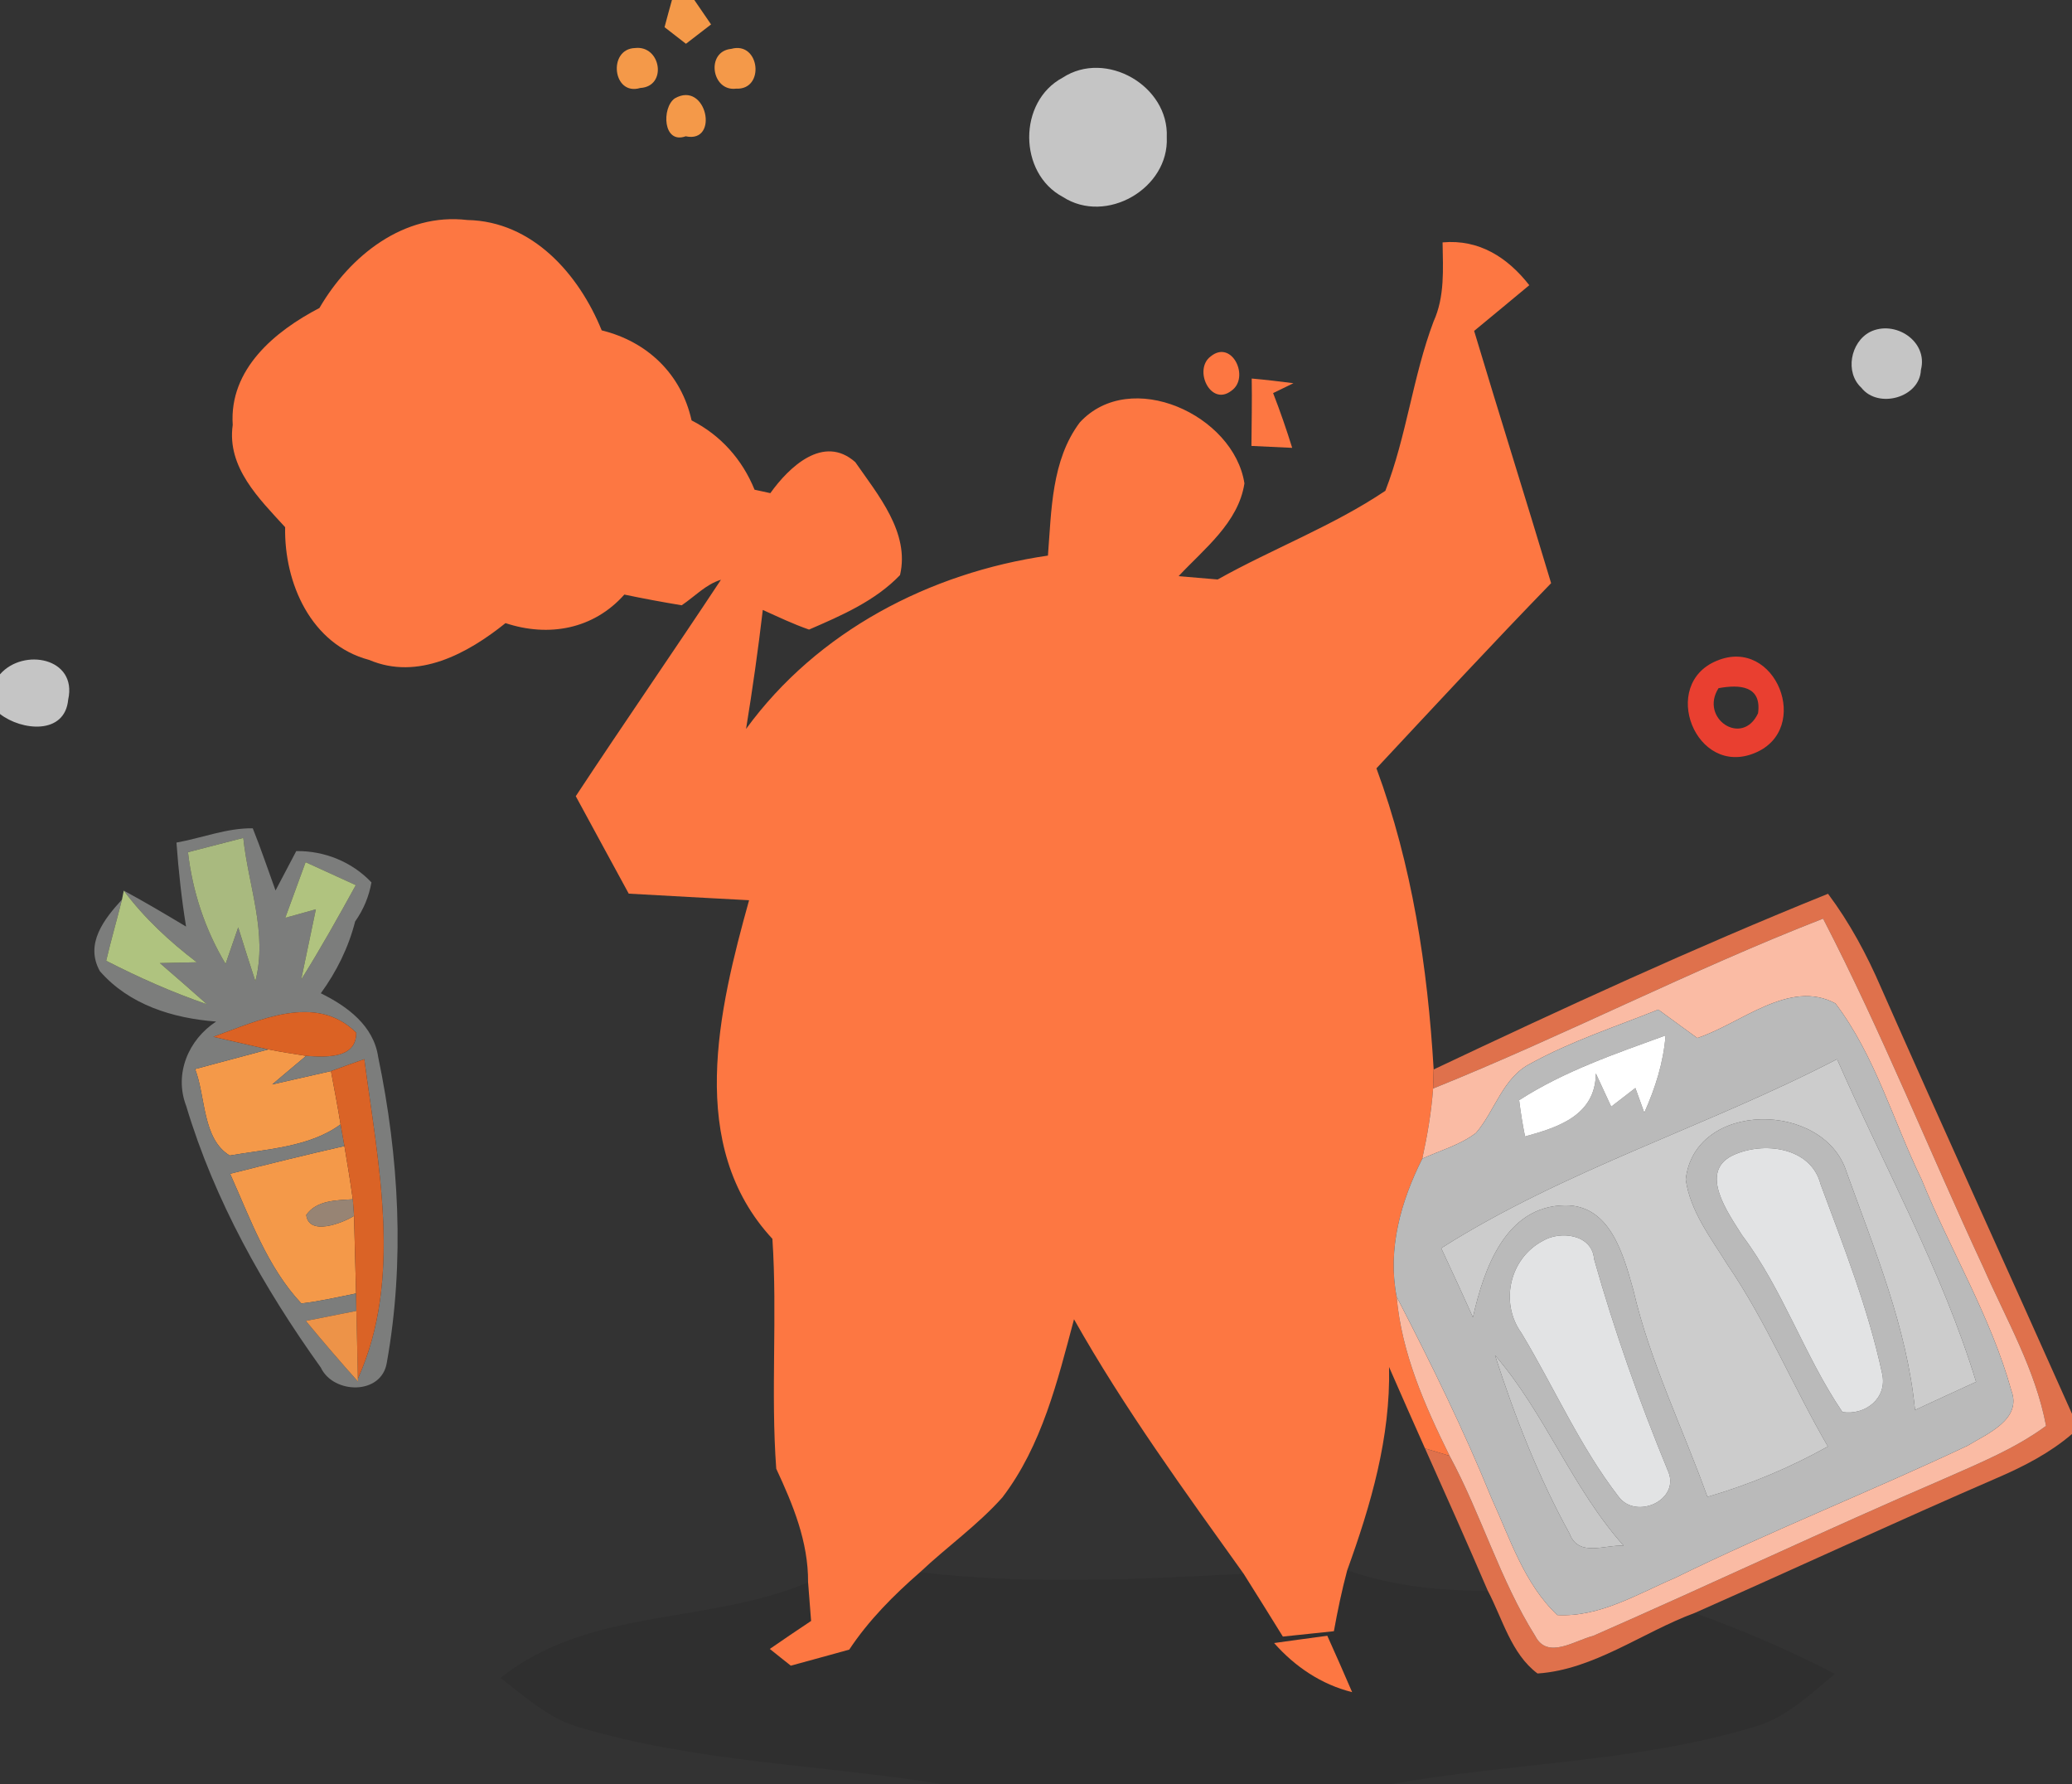 <?xml version="1.0" encoding="UTF-8" ?>
<!DOCTYPE svg PUBLIC "-//W3C//DTD SVG 1.1//EN" "http://www.w3.org/Graphics/SVG/1.1/DTD/svg11.dtd">
<svg width="151pt" height="130pt" viewBox="0 0 151 130" version="1.1" xmlns="http://www.w3.org/2000/svg">
<rect x="0" y="0" width="151" height="130" fill="#333333" stroke="none"/>
<g id="#f49949ff">
<path fill="#f49949" opacity="1.00" d=" M 48.97 0.00 L 50.60 0.00 C 50.91 0.45 51.52 1.34 51.82 1.78 C 51.37 2.13 50.45 2.84 49.99 3.19 C 49.60 2.89 48.82 2.28 48.43 1.98 C 48.56 1.48 48.83 0.49 48.97 0.00 Z" />
<path fill="#f49949" opacity="1.00" d=" M 46.28 3.50 C 48.17 3.28 48.65 6.30 46.66 6.41 C 44.64 7.02 44.28 3.56 46.28 3.50 Z" />
<path fill="#f49949" opacity="1.00" d=" M 53.29 3.56 C 55.38 2.98 55.77 6.57 53.64 6.46 C 51.85 6.68 51.42 3.74 53.29 3.56 Z" />
<path fill="#f49949" opacity="1.00" d=" M 49.17 7.17 C 51.49 5.83 52.46 10.47 49.97 9.93 C 48.31 10.53 48.21 7.86 49.17 7.17 Z" />
<path fill="#f49949" opacity="1.00" d=" M 19.56 76.46 C 20.47 76.64 21.39 76.79 22.31 76.93 C 21.48 77.62 20.66 78.32 19.84 79.01 C 21.27 78.69 22.69 78.36 24.12 78.04 C 24.36 79.33 24.61 80.62 24.82 81.92 C 22.57 83.58 19.44 83.72 16.74 84.19 C 14.74 82.97 15.00 79.92 14.22 77.89 C 16.00 77.41 17.78 76.94 19.56 76.46 Z" />
<path fill="#f49949" opacity="1.00" d=" M 16.77 85.52 C 19.54 84.82 22.31 84.13 25.10 83.50 C 25.32 84.79 25.53 86.09 25.71 87.38 C 24.54 87.45 23.07 87.44 22.32 88.52 C 22.50 90.07 24.95 89.12 25.80 88.59 C 25.85 90.47 25.90 92.35 25.95 94.24 C 24.62 94.51 23.30 94.81 21.96 94.97 C 19.47 92.31 18.24 88.79 16.77 85.52 Z" />
</g>
<g id="#c5c5c5ff">
<path fill="#c5c5c5" opacity="1.00" d=" M 77.44 5.66 C 80.59 3.60 85.20 6.26 85.03 10.00 C 85.21 13.73 80.61 16.39 77.46 14.35 C 74.20 12.62 74.18 7.40 77.44 5.66 Z" />
<path fill="#c5c5c5" opacity="1.00" d=" M 136.27 24.19 C 138.08 23.28 140.53 24.85 139.99 26.95 C 139.91 28.98 136.87 29.81 135.65 28.25 C 134.44 27.14 134.85 24.94 136.27 24.19 Z" />
<path fill="#c5c5c5" opacity="1.00" d=" M 0.00 49.13 C 1.70 47.18 5.65 47.92 4.97 50.97 C 4.73 53.57 1.56 53.24 0.00 52.02 L 0.00 49.13 Z" />
</g>
<g id="#fd7742ff">
<path fill="#fd7742" opacity="1.00" d=" M 23.28 22.44 C 25.49 18.64 29.43 15.48 34.06 16.03 C 38.80 16.12 42.19 19.98 43.85 24.07 C 47.18 24.89 49.65 27.25 50.40 30.63 C 52.52 31.71 54.09 33.47 54.99 35.68 C 55.28 35.74 55.86 35.87 56.14 35.93 C 57.50 34.03 60.01 31.62 62.33 33.67 C 63.98 36.05 66.32 38.81 65.59 41.90 C 63.79 43.78 61.32 44.85 58.96 45.87 C 57.80 45.47 56.70 44.94 55.59 44.44 C 55.25 47.34 54.84 50.23 54.37 53.11 C 59.56 45.99 67.75 41.73 76.37 40.48 C 76.63 37.18 76.62 33.54 78.69 30.78 C 82.38 26.77 89.92 30.23 90.69 35.22 C 90.25 38.08 87.76 39.98 85.89 41.98 C 86.60 42.04 88.03 42.16 88.74 42.22 C 92.76 39.97 97.13 38.33 100.96 35.76 C 102.51 31.77 102.96 27.44 104.47 23.43 C 105.30 21.61 105.16 19.61 105.13 17.66 C 107.80 17.42 109.87 18.76 111.45 20.78 C 110.11 21.90 108.77 23.00 107.43 24.11 C 109.27 30.24 111.20 36.36 113.04 42.49 C 108.73 46.93 104.53 51.46 100.31 55.98 C 102.91 63.01 104.04 70.47 104.48 77.92 L 104.44 79.31 C 104.31 81.03 104.02 82.74 103.65 84.42 C 102.09 87.53 101.11 90.98 101.78 94.47 C 102.14 98.59 103.83 102.40 105.64 106.07 L 103.85 105.53 C 102.97 103.55 102.09 101.58 101.23 99.60 C 101.34 104.74 99.91 109.63 98.18 114.41 C 97.79 115.87 97.48 117.35 97.21 118.85 C 95.97 118.98 94.73 119.11 93.49 119.24 C 92.54 117.71 91.59 116.18 90.63 114.66 C 86.31 108.62 81.93 102.61 78.27 96.12 C 77.07 100.62 75.93 105.33 73.05 109.10 C 71.25 111.12 69.02 112.69 67.05 114.55 C 65.12 116.23 63.31 118.05 61.89 120.19 C 60.47 120.59 59.05 120.97 57.63 121.36 C 57.24 121.06 56.48 120.44 56.10 120.14 C 57.10 119.45 58.10 118.77 59.11 118.10 C 59.04 117.16 58.96 116.22 58.89 115.29 C 58.91 112.32 57.79 109.63 56.57 107.01 C 56.16 101.44 56.66 95.84 56.29 90.26 C 49.99 83.47 52.37 73.57 54.59 65.59 C 51.67 65.44 48.75 65.27 45.82 65.11 C 44.53 62.75 43.25 60.38 41.96 58.01 C 45.44 52.73 49.05 47.52 52.54 42.24 C 51.43 42.58 50.62 43.47 49.68 44.10 C 48.28 43.87 46.89 43.61 45.50 43.32 C 43.25 45.85 39.99 46.44 36.84 45.40 C 34.09 47.61 30.46 49.60 26.90 48.08 C 22.67 46.96 20.70 42.48 20.78 38.41 C 18.89 36.34 16.52 34.05 16.96 30.96 C 16.69 26.90 20.03 24.13 23.28 22.44 M 55.24 41.17 C 55.82 41.66 55.82 41.66 55.24 41.17 Z" />
<path fill="#fd7742" opacity="1.00" d=" M 88.24 25.96 C 89.79 24.71 91.11 27.52 89.74 28.47 C 88.22 29.65 86.94 26.91 88.24 25.96 Z" />
<path fill="#fd7742" opacity="1.00" d=" M 91.22 27.58 C 92.24 27.67 93.25 27.79 94.26 27.92 L 92.78 28.64 C 93.29 29.95 93.75 31.28 94.17 32.63 C 93.43 32.60 91.94 32.52 91.20 32.49 C 91.21 30.85 91.25 29.22 91.22 27.58 Z" />
<path fill="#fd7742" opacity="1.00" d=" M 92.85 119.71 C 93.82 119.57 95.76 119.31 96.73 119.18 C 97.34 120.54 97.95 121.91 98.54 123.29 C 96.29 122.73 94.37 121.43 92.85 119.71 Z" />
</g>
<g id="#8a41248c">
<path fill="#8a4124" opacity="0.55" d=" M 55.24 41.17 C 55.82 41.66 55.82 41.66 55.24 41.17 Z" />
</g>
<g id="#f34131f3">
<path fill="#f34131" opacity="0.95" d=" M 125.12 48.14 C 129.42 46.35 132.08 53.13 127.89 54.86 C 123.58 56.66 120.91 49.86 125.12 48.14 M 125.24 50.14 C 123.84 52.34 126.97 54.44 128.12 51.97 C 128.40 49.95 126.77 49.86 125.24 50.14 Z" />
</g>
<g id="#7c7d7cfe">
<path fill="#7c7d7c" opacity="1.00" d=" M 12.86 61.39 C 14.71 61.06 16.53 60.32 18.42 60.35 C 19.02 61.84 19.53 63.37 20.08 64.88 C 20.46 64.16 21.21 62.72 21.59 62.01 C 23.64 61.98 25.65 62.79 27.07 64.29 C 26.89 65.31 26.50 66.26 25.88 67.14 C 25.40 69.03 24.53 70.79 23.38 72.37 C 25.31 73.32 27.23 74.73 27.56 77.01 C 29.08 84.30 29.51 91.93 28.19 99.28 C 27.81 101.67 24.29 101.58 23.38 99.64 C 19.21 93.82 15.63 87.46 13.57 80.58 C 12.67 78.24 13.73 75.75 15.75 74.43 C 12.59 74.19 9.42 73.21 7.28 70.76 C 6.16 68.76 7.60 66.95 8.89 65.54 C 8.52 67.03 8.09 68.50 7.74 70.00 C 10.12 71.22 12.55 72.30 15.08 73.17 C 13.94 72.16 12.80 71.16 11.65 70.17 C 12.32 70.15 13.67 70.12 14.34 70.11 C 12.36 68.60 10.52 66.90 9.02 64.89 C 10.56 65.72 12.06 66.61 13.56 67.51 C 13.23 65.48 13.01 63.44 12.86 61.39 M 13.70 62.09 C 14.03 64.97 14.95 67.74 16.44 70.23 C 16.67 69.57 17.13 68.24 17.36 67.57 C 17.77 68.88 18.18 70.18 18.61 71.49 C 19.52 67.99 18.09 64.52 17.73 61.05 C 16.39 61.40 15.05 61.74 13.70 62.09 M 22.27 62.82 C 21.78 64.17 21.28 65.52 20.79 66.87 C 21.35 66.71 22.47 66.41 23.02 66.25 C 22.67 67.96 22.30 69.66 21.95 71.37 C 23.36 69.12 24.65 66.81 25.93 64.49 C 24.71 63.93 23.49 63.38 22.27 62.82 M 15.55 75.54 C 16.55 75.77 18.56 76.23 19.56 76.46 C 17.78 76.94 16.00 77.41 14.22 77.89 C 15.00 79.92 14.74 82.97 16.74 84.19 C 19.44 83.72 22.57 83.58 24.82 81.92 C 24.89 82.32 25.03 83.11 25.10 83.50 C 22.31 84.13 19.54 84.82 16.77 85.52 C 18.24 88.79 19.47 92.31 21.96 94.97 C 23.30 94.81 24.62 94.51 25.95 94.24 C 25.95 94.55 25.96 95.19 25.97 95.51 C 25.05 95.69 23.21 96.06 22.29 96.24 C 23.53 97.74 24.79 99.21 26.09 100.66 L 26.08 100.45 C 29.37 93.18 27.55 84.79 26.55 77.17 C 25.94 77.38 24.72 77.82 24.12 78.04 C 22.69 78.36 21.27 78.69 19.84 79.01 C 20.66 78.32 21.48 77.62 22.31 76.93 C 23.69 77.02 25.98 77.18 25.96 75.24 C 23.01 72.31 18.81 74.37 15.55 75.54 Z" />
</g>
<g id="#a9ba7fff">
<path fill="#a9ba7f" opacity="1.00" d=" M 13.70 62.09 C 15.05 61.74 16.39 61.40 17.73 61.05 C 18.09 64.52 19.52 67.99 18.61 71.49 C 18.18 70.18 17.77 68.88 17.36 67.57 C 17.13 68.24 16.67 69.57 16.44 70.23 C 14.95 67.74 14.03 64.97 13.70 62.09 Z" />
</g>
<g id="#b0c37fff">
<path fill="#b0c37f" opacity="1.00" d=" M 22.27 62.82 C 23.49 63.38 24.71 63.93 25.93 64.49 C 24.65 66.81 23.36 69.12 21.95 71.37 C 22.30 69.66 22.67 67.96 23.02 66.25 C 22.47 66.41 21.35 66.71 20.79 66.87 C 21.28 65.52 21.78 64.17 22.27 62.82 Z" />
</g>
<g id="#e5744ef7">
<path fill="#e5744e" opacity="0.97" d=" M 104.48 77.92 C 113.95 73.44 123.50 69.04 133.22 65.12 C 134.79 67.22 136.04 69.54 137.08 71.95 C 141.66 82.33 146.38 92.65 151.00 103.01 L 151.00 104.48 C 149.40 105.85 147.53 106.82 145.61 107.65 C 138.20 110.86 130.88 114.25 123.50 117.52 C 119.69 118.93 116.15 121.66 112.05 121.93 C 110.13 120.50 109.50 117.94 108.42 115.89 C 106.93 112.42 105.39 108.97 103.85 105.53 L 105.64 106.07 C 107.95 110.34 109.30 115.09 111.89 119.21 C 112.78 120.94 114.79 119.51 116.10 119.19 C 124.66 115.44 133.11 111.43 141.69 107.74 C 144.24 106.61 146.85 105.55 149.11 103.89 C 148.34 99.79 146.21 96.14 144.55 92.36 C 140.61 83.90 137.15 75.22 132.86 66.93 C 123.22 70.68 114.03 75.45 104.44 79.31 L 104.48 77.92 Z" />
</g>
<g id="#afc37fff">
<path fill="#afc37f" opacity="1.00" d=" M 8.89 65.54 L 9.02 64.89 C 10.52 66.90 12.36 68.60 14.34 70.11 C 13.67 70.12 12.32 70.15 11.65 70.17 C 12.80 71.16 13.94 72.16 15.08 73.17 C 12.55 72.30 10.12 71.22 7.74 70.00 C 8.09 68.50 8.52 67.03 8.89 65.54 Z" />
</g>
<g id="#fabba4ff">
<path fill="#fabba4" opacity="1.00" d=" M 104.44 79.31 C 114.03 75.45 123.22 70.68 132.86 66.93 C 137.15 75.22 140.61 83.90 144.55 92.36 C 146.21 96.14 148.34 99.79 149.11 103.89 C 146.85 105.55 144.24 106.61 141.69 107.74 C 133.11 111.43 124.66 115.44 116.10 119.19 C 114.79 119.51 112.78 120.94 111.89 119.21 C 109.30 115.09 107.95 110.34 105.64 106.07 C 103.83 102.40 102.14 98.59 101.78 94.47 C 104.26 99.28 106.66 104.14 108.70 109.16 C 110.05 112.10 111.07 115.38 113.49 117.67 C 116.57 117.84 119.32 116.14 122.06 114.97 C 129.07 111.53 136.34 108.66 143.39 105.33 C 144.82 104.46 147.37 103.42 146.58 101.32 C 145.09 95.93 142.13 91.10 140.04 85.94 C 137.96 81.67 136.66 76.93 133.76 73.11 C 130.40 71.30 126.85 74.60 123.69 75.63 C 122.74 74.94 121.79 74.25 120.85 73.56 C 117.73 74.81 114.50 75.86 111.54 77.49 C 109.52 78.51 108.96 80.92 107.57 82.54 C 106.41 83.43 104.96 83.82 103.65 84.42 C 104.02 82.74 104.31 81.03 104.44 79.31 Z" />
</g>
<g id="#bababaff">
<path fill="#bababa" opacity="1.00" d=" M 123.69 75.63 C 126.85 74.60 130.40 71.30 133.76 73.11 C 136.66 76.93 137.96 81.67 140.04 85.94 C 142.13 91.10 145.09 95.93 146.58 101.32 C 147.37 103.42 144.82 104.46 143.39 105.33 C 136.34 108.66 129.07 111.53 122.06 114.97 C 119.32 116.14 116.57 117.84 113.49 117.67 C 111.07 115.38 110.05 112.10 108.70 109.16 C 106.66 104.14 104.26 99.28 101.78 94.47 C 101.11 90.98 102.09 87.53 103.65 84.42 C 104.96 83.82 106.41 83.43 107.57 82.54 C 108.96 80.92 109.52 78.51 111.54 77.49 C 114.50 75.86 117.73 74.81 120.85 73.56 C 121.79 74.25 122.74 74.94 123.69 75.63 M 110.71 80.16 C 110.82 81.04 110.96 81.93 111.14 82.80 C 113.55 82.14 116.27 81.27 116.30 78.21 C 116.58 78.82 117.14 80.02 117.42 80.63 C 117.86 80.29 118.74 79.61 119.18 79.27 C 119.34 79.72 119.67 80.62 119.83 81.07 C 120.63 79.28 121.23 77.41 121.38 75.44 C 117.73 76.77 113.99 78.04 110.71 80.16 M 105.03 90.94 C 105.81 92.61 106.59 94.29 107.34 95.98 C 108.13 92.49 109.70 87.88 114.03 87.82 C 117.35 87.77 118.31 91.42 119.03 93.98 C 120.24 99.21 122.63 104.03 124.43 109.06 C 127.49 108.17 130.43 106.94 133.21 105.39 C 130.67 101.02 128.74 96.32 125.89 92.14 C 124.68 90.19 123.19 88.28 122.85 85.94 C 123.49 80.16 132.93 80.20 134.57 85.39 C 136.60 91.04 138.97 96.69 139.56 102.73 C 141.04 102.04 142.53 101.36 144.01 100.68 C 141.51 92.50 137.30 84.99 133.88 77.17 C 124.42 82.08 114.05 85.22 105.03 90.94 M 126.25 84.19 C 123.78 85.41 125.95 88.39 126.95 89.99 C 129.95 93.97 131.49 98.79 134.27 102.88 C 135.93 103.14 137.55 101.88 137.17 100.11 C 136.16 95.37 134.36 90.82 132.68 86.29 C 131.98 83.55 128.47 83.13 126.25 84.19 M 112.43 90.41 C 110.01 91.69 109.28 94.91 110.88 97.13 C 113.26 101.08 115.13 105.39 117.96 109.05 C 119.25 110.78 122.55 109.26 121.53 107.11 C 119.46 102.08 117.65 96.97 116.17 91.73 C 116.03 89.93 113.71 89.64 112.43 90.41 M 108.95 98.74 C 110.39 103.21 112.12 107.63 114.39 111.75 C 115.03 113.48 116.98 112.53 118.33 112.62 C 114.57 108.42 112.62 102.99 108.95 98.74 Z" />
</g>
<g id="#db6224ff">
<path fill="#db6224" opacity="1.00" d=" M 15.55 75.54 C 18.81 74.37 23.01 72.31 25.96 75.24 C 25.98 77.18 23.69 77.02 22.31 76.93 C 21.39 76.79 20.47 76.64 19.56 76.46 C 18.56 76.23 16.55 75.77 15.55 75.54 Z" />
</g>
<g id="#ffffffff">
<path fill="#ffffff" opacity="1.00" d=" M 110.71 80.16 C 113.99 78.04 117.73 76.77 121.38 75.44 C 121.23 77.41 120.63 79.28 119.83 81.07 C 119.67 80.62 119.34 79.72 119.18 79.27 C 118.74 79.61 117.86 80.29 117.42 80.63 C 117.14 80.02 116.58 78.82 116.30 78.21 C 116.27 81.27 113.55 82.14 111.14 82.80 C 110.96 81.93 110.82 81.04 110.71 80.16 Z" />
</g>
<g id="#ccccccff">
<path fill="#cccccc" opacity="1.00" d=" M 105.03 90.94 C 114.05 85.22 124.42 82.08 133.88 77.17 C 137.30 84.99 141.51 92.50 144.01 100.68 C 142.53 101.36 141.04 102.04 139.56 102.73 C 138.97 96.69 136.60 91.04 134.57 85.39 C 132.93 80.20 123.49 80.16 122.85 85.94 C 123.19 88.28 124.68 90.19 125.89 92.14 C 128.74 96.32 130.67 101.02 133.21 105.39 C 130.43 106.94 127.49 108.17 124.43 109.06 C 122.63 104.03 120.24 99.21 119.03 93.98 C 118.31 91.42 117.35 87.77 114.03 87.82 C 109.70 87.88 108.13 92.49 107.34 95.98 C 106.59 94.29 105.81 92.61 105.03 90.94 Z" />
</g>
<g id="#da6326ff">
<path fill="#da6326" opacity="1.00" d=" M 24.12 78.04 C 24.72 77.82 25.94 77.38 26.55 77.17 C 27.55 84.79 29.37 93.18 26.08 100.45 C 26.06 99.21 26.00 96.74 25.97 95.51 C 25.96 95.19 25.95 94.55 25.95 94.24 C 25.90 92.35 25.85 90.47 25.80 88.59 C 25.78 88.29 25.73 87.68 25.71 87.38 C 25.53 86.09 25.32 84.79 25.10 83.50 C 25.03 83.11 24.89 82.32 24.82 81.92 C 24.61 80.62 24.36 79.33 24.12 78.04 Z" />
</g>
<g id="#e2e3e4ff">
<path fill="#e2e3e4" opacity="1.00" d=" M 126.25 84.19 C 128.47 83.13 131.98 83.55 132.68 86.29 C 134.36 90.82 136.16 95.37 137.17 100.11 C 137.55 101.88 135.93 103.14 134.27 102.88 C 131.49 98.79 129.95 93.97 126.95 89.99 C 125.95 88.39 123.78 85.41 126.25 84.19 Z" />
<path fill="#e2e3e4" opacity="1.00" d=" M 112.43 90.41 C 113.71 89.64 116.03 89.93 116.17 91.73 C 117.65 96.97 119.46 102.08 121.53 107.11 C 122.55 109.26 119.25 110.78 117.96 109.05 C 115.13 105.39 113.26 101.08 110.88 97.13 C 109.28 94.91 110.01 91.69 112.43 90.41 Z" />
</g>
<g id="#978474ff">
<path fill="#978474" opacity="1.00" d=" M 22.32 88.52 C 23.07 87.44 24.54 87.45 25.71 87.38 C 25.73 87.68 25.78 88.29 25.80 88.59 C 24.95 89.12 22.50 90.07 22.32 88.52 Z" />
</g>
<g id="#ed9348ff">
<path fill="#ed9348" opacity="1.00" d=" M 22.29 96.24 C 23.21 96.06 25.05 95.69 25.97 95.51 C 26.00 96.74 26.06 99.21 26.08 100.45 L 26.09 100.66 C 24.79 99.21 23.53 97.74 22.29 96.24 Z" />
</g>
<g id="#c8c8c8ff">
<path fill="#c8c8c8" opacity="1.00" d=" M 108.95 98.74 C 112.62 102.99 114.57 108.42 118.33 112.62 C 116.98 112.53 115.03 113.48 114.39 111.75 C 112.12 107.63 110.39 103.21 108.95 98.74 Z" />
</g>
<g id="#00000014">
<path fill="#000000" opacity="0.08" d=" M 97.21 118.85 C 97.48 117.35 97.79 115.87 98.18 114.41 C 101.47 115.55 104.95 115.93 108.42 115.89 C 109.50 117.94 110.13 120.50 112.05 121.93 C 116.15 121.66 119.69 118.93 123.50 117.52 C 126.99 118.78 130.42 120.23 133.72 121.96 C 131.92 123.44 130.17 125.16 127.87 125.81 C 119.24 128.42 110.14 128.42 101.32 130.00 L 68.70 130.00 C 59.85 128.56 50.76 128.42 42.12 125.82 C 39.94 125.17 38.23 123.61 36.48 122.25 C 42.92 117.10 51.62 118.37 58.89 115.29 C 58.96 116.22 59.04 117.16 59.11 118.10 C 58.10 118.77 57.10 119.45 56.10 120.14 C 56.48 120.44 57.24 121.06 57.63 121.36 C 59.05 120.97 60.47 120.59 61.89 120.19 C 63.31 118.05 65.12 116.23 67.05 114.55 C 74.88 115.47 82.78 115.08 90.63 114.66 C 91.59 116.18 92.54 117.71 93.49 119.24 C 94.73 119.11 95.97 118.98 97.21 118.85 M 92.85 119.71 C 94.37 121.43 96.29 122.73 98.54 123.29 C 97.95 121.91 97.34 120.54 96.73 119.18 C 95.76 119.31 93.82 119.57 92.85 119.71 Z" />
</g>
</svg>
